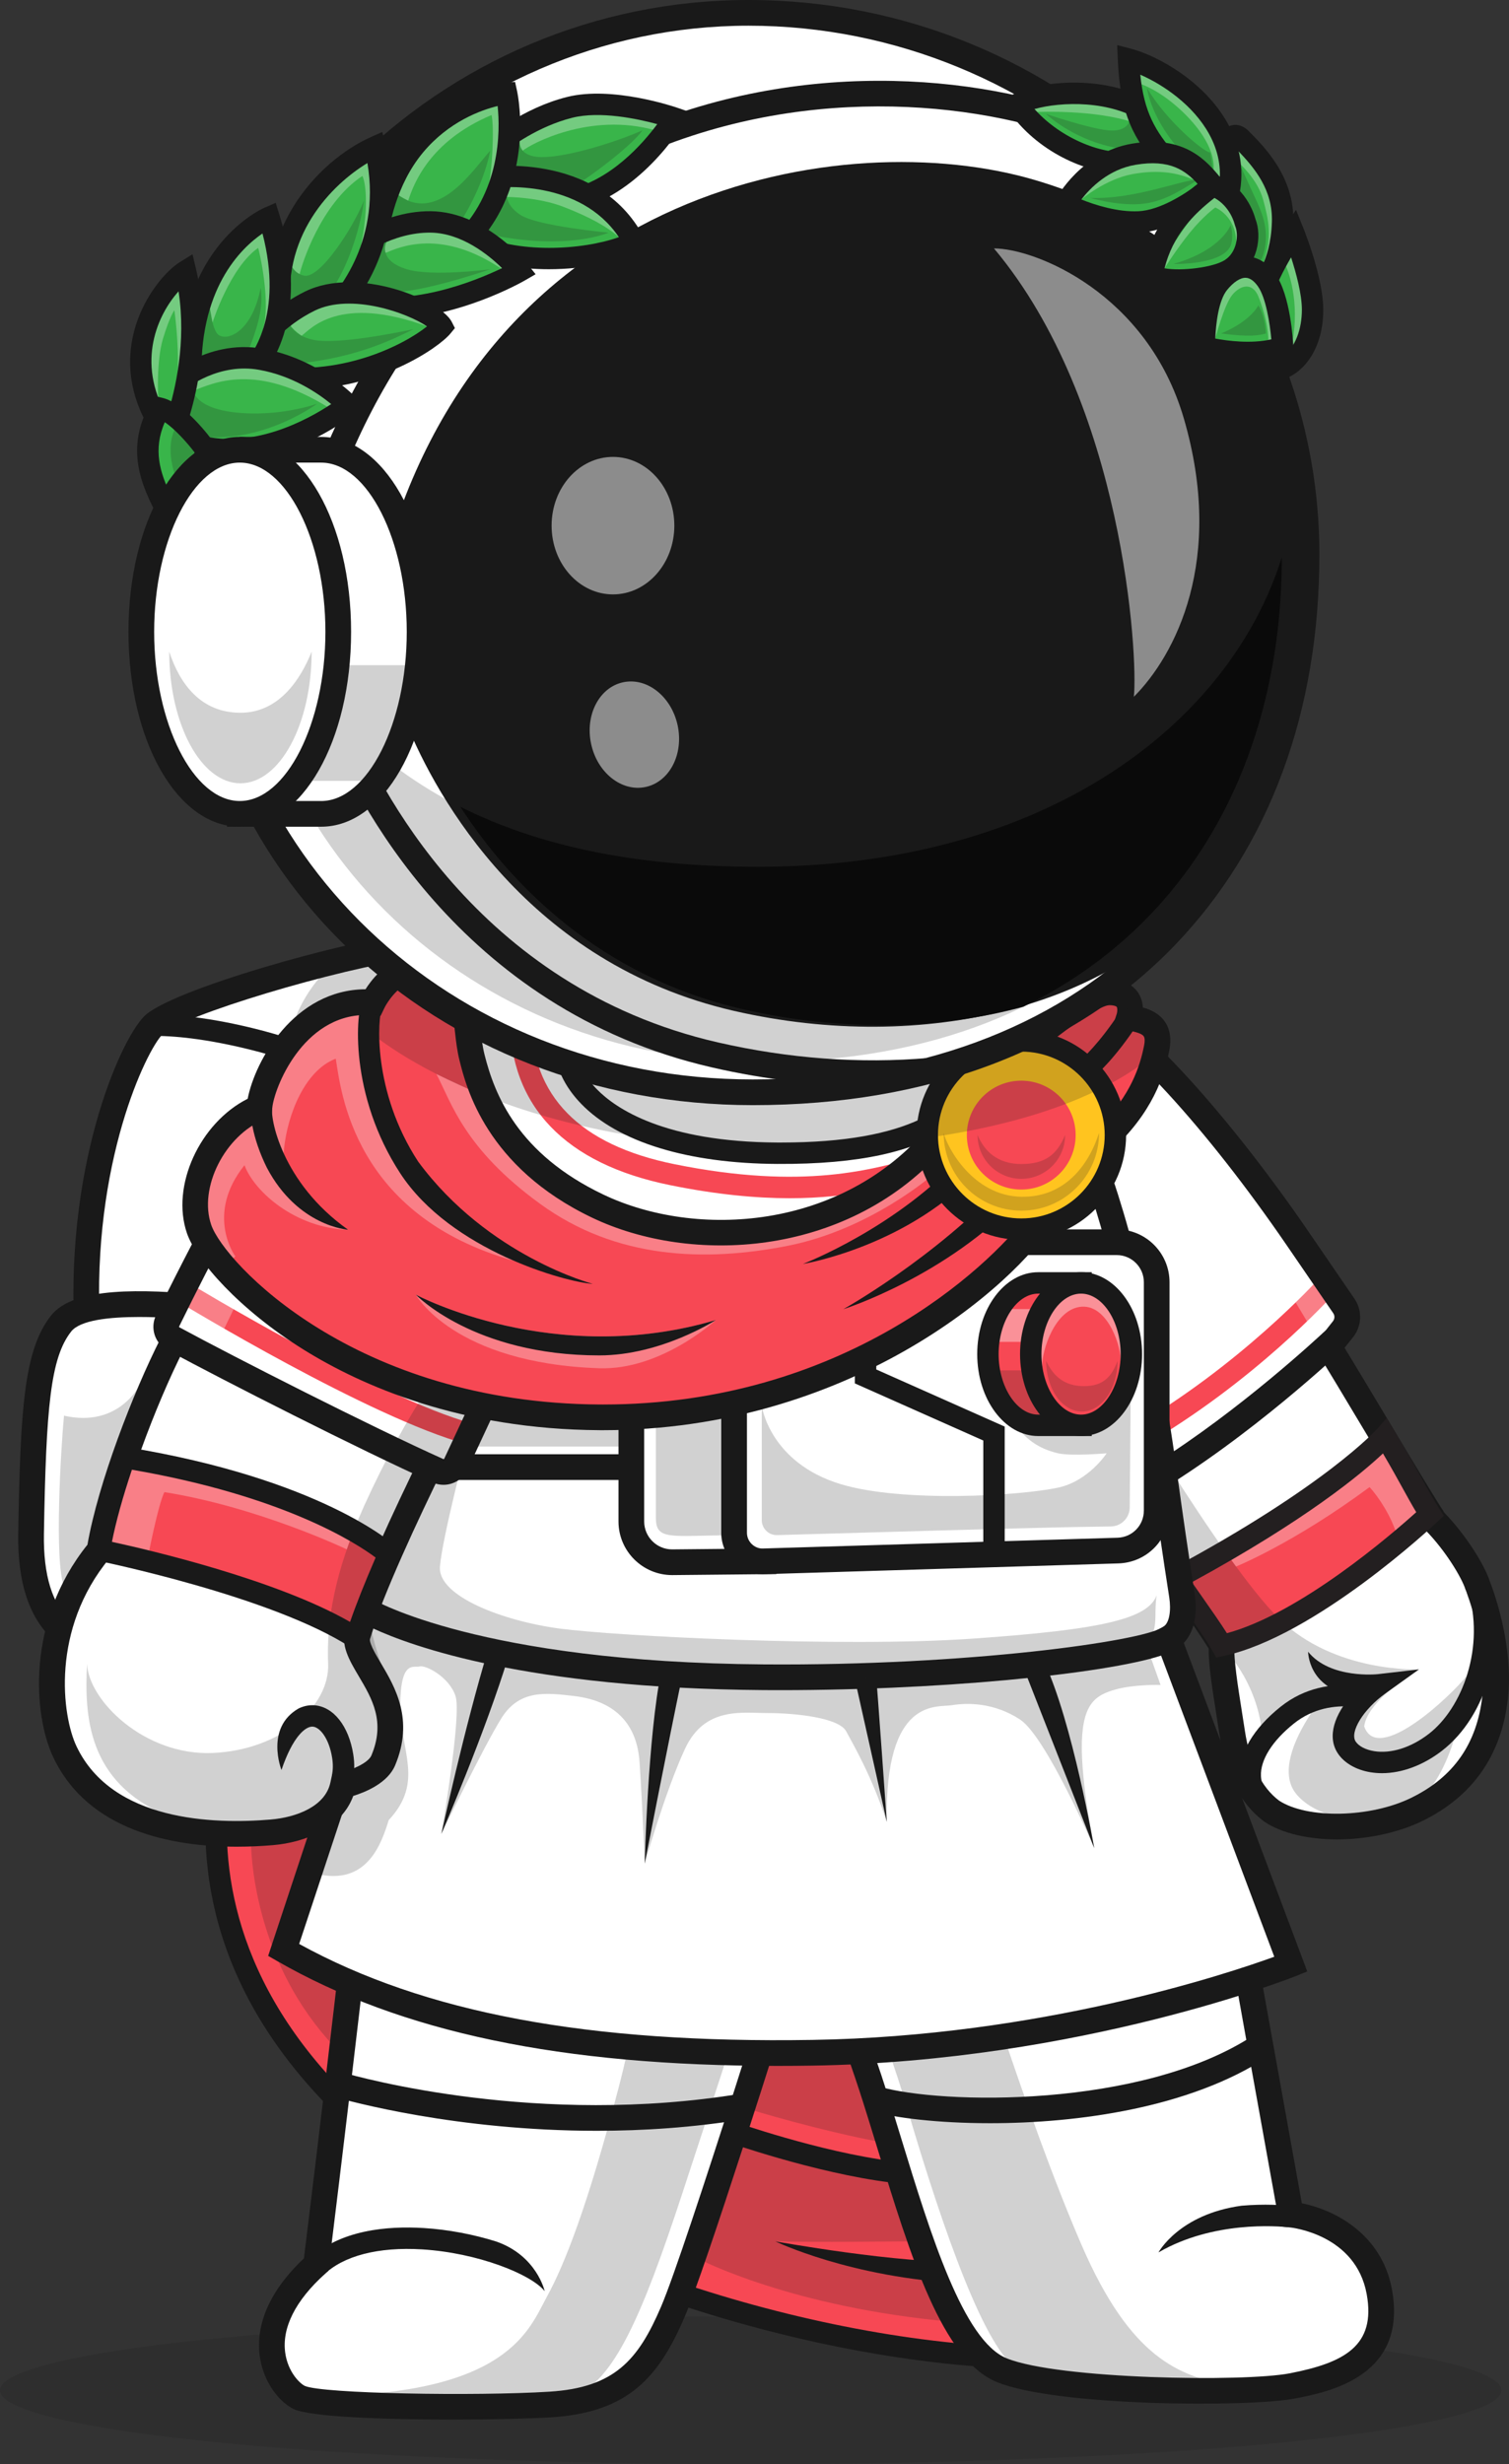 <?xml version="1.0" encoding="UTF-8"?>
<svg id="Layer_1" data-name="Layer 1" xmlns="http://www.w3.org/2000/svg" viewBox="0 0 1818.6 2968.19">
  <rect x="0" y="0" width="1818.6" height="2968.19" fill="#333333" stroke="none"/>
  <defs>
    <style>
      .cls-1 {
        fill: #fff;
      }

      .cls-2 {
        fill: #0a0a0a;
      }

      .cls-3 {
        opacity: .4;
      }

      .cls-3, .cls-4, .cls-5, .cls-6 {
        fill: none;
      }

      .cls-7 {
        fill: #39b54a;
      }

      .cls-8 {
        fill: #f74854;
      }

      .cls-4 {
        opacity: .5;
      }

      .cls-5 {
        opacity: .2;
      }

      .cls-6 {
        opacity: .3;
      }

      .cls-9 {
        fill: #191919;
      }

      .cls-10 {
        fill: #231f20;
      }

      .cls-11 {
        fill: #ffc41f;
      }
    </style>
  </defs>
  <g class="cls-5">
    <ellipse class="cls-9" cx="904.73" cy="2879.21" rx="904.73" ry="88.98"/>
  </g>
  <g id="Body">
    <g>
      <g>
        <path class="cls-1" d="m184.93,1234.87c-27.52,27.52-92.87,178.87-79.11,378.37h196.85l277.84-433.41-79.11-41.28c-85.99,10.32-288.94,68.79-316.46,96.31Z"/>
        <g class="cls-5">
          <path class="cls-9" d="m407.65,1156.91s-36.7,23.22-55.62,79.85c32.68-15.61,97.31-29.41,97.31-29.41l29.41-36.66-39.86-27.79-31.23,14.01Z"/>
        </g>
        <path class="cls-9" d="m499.54,1123.19c-84.44,10.13-294.02,69.2-325.56,100.74-30.43,30.43-97.71,185.99-83.61,390.38l.99,14.42h219.75l291.54-454.78-98.37-51.32-4.76.57Zm-205.34,474.57H120.4c-10.02-196.91,56.16-332.63,75.48-351.95,22.39-22.39,211.44-79.18,302.65-91.29l59.81,31.21-264.14,412.03Z"/>
      </g>
      <path class="cls-9" d="m184.88,1221.97l.1,25.8c69.94-.25,152.38,26.6,153.2,26.87l8.08-24.5c-3.5-1.16-86.22-28.17-160.28-28.17-.36,0-.73,0-1.1,0Z"/>
      <g>
        <path class="cls-1" d="m73.57,1594.32c-28.38,36.12-33.54,100.61-36.12,252.82s101.9,138.02,101.9,138.02l123.83-408.9c-38.7-2.58-161.24-18.06-189.62,18.06Z"/>
        <g class="cls-5">
          <path class="cls-9" d="m77.13,1705.23c-3.87,40.52-11.84,175.57,0,205.63,1.92-6.91,31.4-13,42.85-43.64,27.03-72.33,48.05-198.5,48.05-198.5,0,0-25.12,51.45-90.9,36.5Z"/>
        </g>
        <path class="cls-9" d="m247.62,1559.5c-75.48-6.38-158.36-10.2-186.23,25.26-32.37,41.2-36.87,111.51-39.42,262.12-1.01,59.36,13.4,102.7,42.82,128.84,24.91,22.13,53.58,25.25,67.78,25.25,5.16,0,8.41-.41,8.87-.47l9.85-1.34,132.35-437.05-19.43-1.29c-4.48-.3-10.11-.78-16.59-1.32Zm-119.81,410.37c-10.38-.71-27.56-4.06-42.46-17.29-22.36-19.86-33.27-55.25-32.42-105.17,2.58-152.18,7.92-211.85,32.81-243.52,10.87-13.84,46.07-17.55,81.99-17.55,28.53,0,57.51,2.34,75.08,3.82l-114.99,379.71Z"/>
      </g>
    </g>
    <g>
      <path class="cls-1" d="m1728.92,1832.22c-20.66-30.29-119.88-200.24-140.05-229.77,0,0-117.77,94-241.16,153.72l14.47,64.71s99.06,140.73,110.22,161.13c-1.76,20.08,6.74,66.32,12.48,104.37,5.74,38.05,19.41,74.21,47.79,95.24,39.17,25.87,120.45,24.34,174.55-2.01,54.1-26.35,87.27-70.06,94.67-135.02,7.4-64.96-21.02-134.77-21.02-134.77-5.57-17.65-26.97-52.12-51.94-77.61Z"/>
      <path class="cls-9" d="m1740.97,1822.41c-10.78-16.08-40.49-65.72-69.25-113.76-30.73-51.33-59.75-99.83-70.07-114.93l-9.41-13.77-13.03,10.4c-1.16.93-117.92,93.65-238.25,151.89l-11.04,5.34,17.83,79.69,1.77,2.52c25.85,36.73,92.32,131.86,107.19,156.07-.39,18.77,4.35,48.71,9.34,80.24,1.21,7.67,2.42,15.28,3.52,22.59,7.37,48.88,25.5,84.33,53.87,105.37l.69.48c21.33,14.08,53.31,21.1,87.41,21.1s72.21-7.39,102.44-22.11c60.77-29.6,95.51-79.12,103.27-147.18,7.48-65.68-18.85-134.29-21.84-141.79-6.36-19.46-28.21-55.04-54.45-82.16Zm45.53,220.44c-6.57,57.66-34.73,97.85-86.07,122.85-49.17,23.94-124.71,25.46-158.89,3.24-21.37-16.04-35.29-44.59-41.36-84.87-1.11-7.38-2.33-15.07-3.56-22.81-4.72-29.81-10.06-63.59-8.81-77.91l.41-4.67-2.25-4.11c-10.77-19.67-93.28-137.2-109.37-160.08l-11.14-49.82c96.48-48.32,186.22-114.2,219.54-139.64,13.78,22.04,37.27,61.28,60.15,99.5,31.04,51.85,60.35,100.83,70.97,116.4l1.73,2.11c24.72,25.23,43.9,57.7,48.24,71.43l.42,1.18c.27.66,26.86,66.85,19.98,127.18Z"/>
    </g>
    <path class="cls-9" d="m1543.37,2055.8c-33.17,26.48-50.74,56.56-49.47,84.69.93,20.61,12.18,39.04,31.66,51.91l14.22-21.53c-12.78-8.44-19.55-19.06-20.11-31.55-.88-19.38,13.63-42.47,39.79-63.36,46.63-37.23,104.87-12.94,107.29-11.9l10.29-23.66c-3.03-1.32-74.74-31.66-133.67,15.4Z"/>
    <g>
      <path class="cls-1" d="m1566.44,1997.7c31.55,39.01,95.64,31.66,95.64,31.66-29.01,20.77-52.71,54.96-38.97,75.58,13.74,20.62,60.44,29.45,106.72-6.21,46.28-35.66,59.69-110.27,36.7-183.06l-200.08,82.03Z"/>
      <path class="cls-9" d="m1768.56,1913.71c22.08,69.92-6.36,143.78-46.61,174.8-21.51,16.58-45.6,24.15-66.15,20.77-10.06-1.66-18.26-5.96-21.95-11.49-7.63-11.46,9.41-39.07,35.75-57.94l40.45-28.97-49.43,5.67c-.57.06-57.36,6.16-84.14-26.96,0,0,.08,43.78,52.71,52.03-20.28,22.88-30.5,49.93-16.82,70.48,7.69,11.55,21.99,19.8,39.23,22.64,4.55.75,9.21,1.12,13.94,1.12,23.87,0,49.49-9.44,72.16-26.91,54.82-42.25,78.66-129.52,55.46-203l-24.6,7.77Z"/>
    </g>
    <g>
      <path class="cls-8" d="m1417.56,1901.31c30.16,43.21,47.67,67.59,54.85,80.71,108.68-23.74,250.98-158.26,250.98-158.26h0c-15.98-25.08-23.88-43.55-54.11-93.99,0,0-59.87,68.72-251.73,171.55Z"/>
      <g class="cls-6">
        <path class="cls-1" d="m1484.98,1858.95l-1.06,20.13,5.73,7.87s69.3-27.94,160.88-95.66c10.96,11.61,26.89,36.38,32.89,57.79,15.48-12.64,32.89-32.63,32.89-32.63l-47.08-83.2-184.26,125.7Z"/>
      </g>
      <g class="cls-5">
        <path class="cls-9" d="m1644.06,2079.46c4.47-33,66.24-68.66,66.24-68.66,0,0-101.33,4.71-168.4-60.65-35.05-34.16-88.42-112.93-131.39-180.37,1.25,47.04-3.82,98,.88,144.82,29.05,29,69.7,72.29,87.52,103.97,29.24,51.97,22,95.84,22,95.84,0,0,19.44-43.98,59.34-50.95-23.74,36.03-34.9,70.72-21.14,93.08,13.76,22.36,60.11,45.8,121.21,28.92,61.1-16.88,81.48-111,87.02-166.44-19.04,24.01-107.09,107.2-123.26,60.44Z"/>
      </g>
      <path class="cls-10" d="m1465.73,1996.68l-4.64-8.47c-5.54-10.11-18.82-29.09-38.94-57.82l-23.48-33.6,12.79-6.85c186.68-100.05,247.52-168,248.11-168.68l11.67-13.28,9.1,15.14c15.68,26.16,25.45,43.89,33.31,58.14,7.31,13.26,13.08,23.73,20.62,35.55l5.74,9.01-7.79,7.32c-5.96,5.61-147,137.43-257.06,161.46l-9.43,2.06Zm-29.3-90.9l6.87,9.82c16.63,23.75,28.12,40.16,35.32,51.63,88.45-23.96,198.4-118.94,228.19-145.76-5.36-8.91-10.1-17.51-15.72-27.7-6.23-11.3-13.69-24.83-24.39-43.07-25.19,23.78-92.08,79.85-230.27,155.1Z"/>
    </g>
    <g>
      <path class="cls-1" d="m1563.41,1491.13c-95.45-139.31-206.38-263.14-265.72-283.78l-90.26,27.52,175.1,551.95c117.72-70.23,226.87-174.13,226.87-174.13l9.22-11.71c6.38-8.1,6.75-19.41.93-27.92-19.56-28.6-38.59-56.31-56.14-81.92Z"/>
      <path class="cls-8" d="m1362.2,1721.16l12.86,22.36c136.12-78.26,228.82-180.82,232.7-185.15l-19.21-17.22c-.92,1.03-93.97,103.9-226.35,180.01Z"/>
      <g class="cls-6">
        <polygon class="cls-1" points="1544.79 1541.15 1590.07 1616.33 1623.45 1586.2 1576.56 1522.48 1544.79 1541.15"/>
      </g>
      <path class="cls-9" d="m1595.58,1510.67l-19.4-28.29c-87.11-127.14-205.44-266.01-273.4-289.65l-4.77-1.66-110.07,33.55,185.74,585.5,16.78-10.01c117.85-70.31,225.1-171.92,229.61-176.21l10.71-13.35c10.62-13.48,11.24-32.06,1.55-46.23-12.55-18.36-24.89-36.34-36.75-53.64Zm10.88,80.72l-8.52,10.82c-9.52,8.95-103.37,96.28-206.63,161.08l-164.39-518.19,70.18-21.39c53.68,22.84,156.66,134.77,253.54,276.16l19.41,28.31c11.86,17.29,24.18,35.26,36.72,53.6,2.02,2.95,1.89,6.81-.31,9.6Z"/>
    </g>
    <g>
      <g>
        <g>
          <path class="cls-8" d="m263.57,2150.62c-12.88,105.3,6.14,262.4,180.7,414.88,174.56,152.47,529.24,271.74,802.46,275.18l-122.58-426.53-860.58-263.53Z"/>
          <g class="cls-5">
            <path class="cls-9" d="m302.58,2209.55c-1.29,37.08,9.71,159.51,100.31,255.66,4.17-13.49,15.78-74.11,15.78-74.11l-76.83-42.31,51.03-160.21-90.29,20.97Z"/>
          </g>
          <g class="cls-5">
            <path class="cls-9" d="m923.03,2472.96l-20.1,62.46-59.87,186.01s110.93,57.94,303.56,75.14c-3.44-21.5-28.38-66.22-28.38-66.22,0,0-144.42-10.47-184-30.6,59.31,1.36,126.33.14,168.52,0-5.16-15.83-25.8-82.91-25.8-82.91l-179.44-44.72,7.22-30.96s81.07,24.94,159.32,39.56c2.58-11.18-27.37-107.76-27.37-107.76h-113.66Z"/>
          </g>
          <path class="cls-9" d="m252.64,2133.78l-1.87,15.27c-13.34,109.04,7.94,271.49,185.02,426.16,174.67,152.57,530.81,274.84,810.78,278.37l17.35.22-129.3-449.93-881.99-270.08Zm200.12,422c-160.37-140.08-186.63-285.83-177.97-388.24l838.9,256.89,115.81,402.98c-271.83-8.12-609.67-125.7-776.74-271.63Z"/>
        </g>
        <path class="cls-9" d="m880.54,2581.52c22.83,7.77,140.99,46.7,226.13,50.19l1.06-25.78c-81.6-3.34-196.64-41.26-218.87-48.82l-8.31,24.42Z"/>
        <path class="cls-9" d="m934.24,2699.74s91.34,44.15,226.6,50.76c2.93,0,5.82-.04,8.65-.12l-.76-25.79c-84.65,2.51-234.5-24.85-234.5-24.85Z"/>
      </g>
      <g>
        <path class="cls-1" d="m1555.67,2667.52s-72.23-399.87-82.55-460.42c-6.77-39.73-46.96-122.34-64.95-233.31,17.63-8.97,19.06-34.06,16.27-52-6.92-44.49-14.03-92.63-20.98-143.66-28.38-208.31-72.23-354.08-100.61-413.42l-40.12-146.71-658.14-31.3-223.58,694.83s44.72,133.29,70.51,210.68c0,64.5-70.51,635.49-70.51,635.49-89.43,80.83-44.72,147.91-20.64,159.95,24.08,12.04,220.14,13.76,302.7,8.6,82.55-5.16,116.95-39.56,147.91-111.79,30.96-72.23,156.51-476.41,156.51-476.41,0,0,44.72,84.27,87.71,220.14,43,135.87,84.27,299.26,152.24,326.78,67.97,27.52,296.65,29.24,349.96,18.92,53.32-10.32,120.39-29.24,104.91-113.51-15.48-84.27-106.63-92.87-106.63-92.87Z"/>
        <g class="cls-5">
          <path class="cls-9" d="m745.87,2513.4c-37.62,144.01-65.61,214.62-86.87,253.27-21.26,38.65-45.77,117.68-274.3,119.44,99.97,17.24,247.98,17.16,307.27,0,47.97-18.69,81.64-96.27,129.8-242.46,15.96-48.45,35.76-108.99,55.1-168.29-39.79-3.01-80-5.52-119.6-10.15-3.46,16.23-7.26,32.35-11.4,48.19Z"/>
        </g>
        <g class="cls-5">
          <path class="cls-9" d="m1303.33,2703.84c-33.44-77.31-68-174.69-94.17-252.81-46.26,7.72-93.23,12.3-138.88,17.75,7.88,22.11,15.74,45.92,23.23,71.33,44.72,151.69,94.76,291.72,133.37,313.72,38.62,22,208.99,20.68,250.24,19.14-55.11-12.62-113.7-30.21-173.78-169.13Z"/>
        </g>
        <path class="cls-9" d="m1568.93,2653.87c-11.65-64.57-71.32-395.19-80.56-449.36-2.71-15.9-9.88-36.76-18.96-63.17-14.03-40.8-33-95.98-44.39-160.69,13.39-12.74,18.84-34.68,14.71-61.22-7.48-48.11-14.53-96.35-20.94-143.37-28.79-211.34-72.93-357.26-101.99-418.01l-27.92,13.36c30.31,63.37,72.74,214.36,99.24,408.83,6.43,47.21,13.51,95.64,21.03,143.95,2.28,14.65.69,31.41-8,35.82l-10.07,5.12,1.81,11.16c11.56,71.34,32.19,131.32,47.24,175.12,8.62,25.08,15.43,44.89,17.72,58.3,10.21,59.93,81.86,456.57,82.58,460.57l2.12,11.49,11.61,1.17c3.25.32,79.79,8.81,92.91,80.26,11.46,62.39-26.95,82.81-92.63,95.52-55.17,10.68-278.76,7.22-341.22-18.06-52.34-21.2-91.78-149.76-126.58-263.19-5.58-18.19-11.13-36.28-16.71-53.91-42.92-135.65-86.95-219.23-88.8-222.72l-17.43-32.84-11.03,35.51c-1.25,4.03-125.66,404.22-155.95,474.9-27.46,64.08-55.83,97.51-134.65,102.44-88.98,5.56-274.15,2.42-294.81-7-6.33-3.16-20.41-17.11-23.54-40.01-4.1-30.02,12.37-62.74,47.64-94.61l4.28-3.86.71-5.72c2.88-23.35,70.63-572.69,70.63-637.39v-2.51l-.79-2.38c-22.89-68.67-60.67-181.34-68.91-205.89l218.4-678.7,646.3,30.73,1.47-30.92-669.99-31.86-228.77,710.95,1.62,4.82s43.77,130.47,69.69,208.18c-1.52,69.61-62.45,566.77-69.68,625.55-50.64,47.72-57.02,90.24-53.26,117.8,4.36,31.95,23.98,55.32,40.37,63.51,19.52,9.75,109.97,12.88,191.06,12.88,49.33,0,95.2-1.15,119.52-2.68,93.89-5.87,130.19-48.87,161.17-121.14,25.66-59.86,113.35-338.09,145.39-440.49,16.76,36.57,43.73,100.25,69.85,182.8,5.55,17.54,11.08,35.54,16.63,53.65,40.4,131.69,78.56,256.08,144.56,282.8,73.26,29.66,304.74,30.21,358.72,19.77,40.84-7.91,136.49-26.42,117.19-131.5-12.51-68.09-71.05-96.28-108.59-103.73Z"/>
      </g>
      <g>
        <g>
          <path class="cls-1" d="m920.25,2020.29c-352.24-2.58-479.52-80.79-479.52-80.79l-14.61,46.01v108.73l-84.27,254.54c128.99,73.95,313.02,128.99,637.23,123.83,324.22-5.16,576.59-106.63,576.59-106.63l-147.5-392.19c-32.68,20.58-250.95,48.23-487.92,46.5Z"/>
          <g class="cls-5">
            <path class="cls-9" d="m562.64,1739.63s-29.25,111-32.43,147.12c-3.19,36.12,76.79,65.9,143.86,74.87,67.08,8.97,339.25,23.13,497.9,12.18,158.66-10.95,211.56-24.34,222.02-52.22-4.03,24.51,4.03,46.62-15.48,56.2,14.03,5.71,8.82,19.95,8.82,19.95l11.33,31.83s-31.77-.93-54.42,5.52c-22.65,6.45-38.97,15.55-40.42,63.02s14.9,128.06,14.9,128.06c0,0-57.87-134.33-89.41-154.97-31.54-20.64-63.79-20.28-81.85-17.24-18.06,3.05-81.38-10.8-78.74,140.59-18-54.99-39.93-92.4-48.96-109.17-9.03-16.77-63.21-21.93-94.16-21.93s-76.23-8.17-100.03,43c-23.8,51.17-48.61,138.28-48.61,138.28,0,0-2.29-62.29-6.15-121.79-3.87-59.49-45.16-76.19-79.33-80.09-34.18-3.91-65.72-7.78-87.36,27.05-21.63,34.83-72.2,139.07-72.2,139.07,0,0,24.77-142.87,17.03-166.12-7.74-23.25-36.23-37.57-43.27-35.57-7.04,2-22.96-8.62-23.29,46.68-.34,55.3,29.45,91.94-13.91,138.43-8.53,27.14-25.38,80.03-87.9,64.55,7.14-23.22,28.36-93.75,28.36-93.75,0,0,44.44-24.15,52.88-42.6,8.44-18.44,2.65-78.79-18.65-122.87-21.3-44.08,25.3-116.24,25.3-116.24l52.68-103.4,41.48-38.47Z"/>
          </g>
          <path class="cls-9" d="m1399.92,1960.7c-25.67,16.16-232.48,45.95-479.55,44.11-341.69-2.5-469.97-77.57-471.57-78.52l-16.83-10.34-21.33,67.16v108.64l-87.46,264.17,10.97,6.29c149.69,85.82,342.11,126.22,603.08,126.22,13.84,0,27.87-.11,42.1-.34,323.35-5.15,579.57-106.72,582.12-107.75l14.04-5.64-159.5-424.12-16.06,10.11Zm-421.09,496.44c-270.09,4.37-467.11-32.47-618.28-115.6l81.05-244.8v-108.83l8.35-26.3c45.62,21.11,184.94,72.07,470.19,74.16,209.38,1.43,412.57-19.79,479.17-41.55l136.42,362.73c-57.38,20.82-282.39,95.83-556.9,100.19Z"/>
        </g>
        <g>
          <path class="cls-1" d="m600.55,1990.99l-68.65,217.98s40.27-124.85,68.65-217.98Z"/>
          <path class="cls-9" d="m531.93,2208.98s52.87-122.07,80.96-214.23l-24.68-7.52c-28.02,91.96-56.28,221.75-56.28,221.75Z"/>
        </g>
        <g>
          <path class="cls-1" d="m809.44,2016.75c-15.89,75.76-32.46,227.99-32.46,227.99l32.46-227.99Z"/>
          <path class="cls-9" d="m776.97,2244.74s29.51-151.08,45.08-225.35l-25.25-5.29c-15.83,75.51-19.83,230.64-19.83,230.64Z"/>
        </g>
        <g>
          <path class="cls-1" d="m1068.73,2194.56c-4.92-78.56-25.58-173.45-25.58-173.45l25.58,173.45Z"/>
          <path class="cls-9" d="m1030.54,2023.85c.2.94,38.19,170.71,38.19,170.71,0,0-12.13-172.28-12.98-176.2l-25.2,5.49Z"/>
        </g>
        <g>
          <path class="cls-1" d="m1318.74,2226.17c-15.48-93.38-72-218.88-72-218.88l72,218.88Z"/>
          <path class="cls-9" d="m1234.97,2012.58c.56,1.24,83.76,213.59,83.76,213.59,0,0-26.15-151.74-60.24-224.18l-23.52,10.59Z"/>
        </g>
      </g>
      <path class="cls-9" d="m510.41,2683.72c-42.62-2.63-101.27,1.85-138.42,38.1l18.01,18.46c23.71-23.13,65.91-34.08,118.82-30.82,66.55,4.1,131.2,29.79,147.6,50.28,0,0-9.43-42.73-58.37-59.76-27.01-8.49-57.63-14.42-87.64-16.27Z"/>
      <path class="cls-9" d="m1396.18,2713.08c65.67-38.11,143.18-31.79,158.07-30.16l2.84-25.64c-10.44-1.17-32.82-2.86-60.81-.44-75.35,10.3-100.1,56.23-100.1,56.23Z"/>
      <path class="cls-9" d="m411.53,2495.99l-8.63,29.73c18.26,5.3,147.24,40.89,316.34,40.89,55.89,0,116.17-3.89,178.28-14.04l-5-30.55c-243.28,39.79-457.38-19.17-480.99-26.02Z"/>
      <path class="cls-9" d="m1059.53,2513.36l-8.7,29.71c26.84,7.86,79.31,14.41,142.34,14.41,105.57,0,240.74-18.4,334.41-79.88l-16.98-25.88c-134.65,88.36-377.21,83.24-451.07,61.64Z"/>
    </g>
    <g>
      <g>
        <rect class="cls-1" x="505.69" y="1613.24" width="304.42" height="153.93"/>
        <g class="cls-5">
          <path class="cls-9" d="m566.28,1687.36s169.55,13.25,180.09-24.16c9.25,19.35,0,79.19,0,79.19h-203.79l23.7-55.03Z"/>
        </g>
        <path class="cls-9" d="m490.21,1782.65h335.37v-184.88h-335.37v184.88Zm30.96-153.93h273.46v122.97h-273.46v-122.97Z"/>
      </g>
      <g>
        <path class="cls-1" d="m809.99,1496.29c-27.13,0-49.13,21.99-49.13,49.13v287.22c0,27.13,21.99,49.13,49.13,49.13l110.26-1.08-1.05-384.39h-109.21Z"/>
        <g class="cls-5">
          <path class="cls-9" d="m790.45,1663.2v165.11c0,27.58,17.62,21.31,90.07,20.97v-163s-78.46,64.63-90.07-23.09Z"/>
        </g>
        <path class="cls-9" d="m809.99,1480.81c-35.62,0-64.61,28.98-64.61,64.61v287.22c0,35.62,28.98,64.61,64.76,64.61l125.63-1.23-1.13-415.2h-124.65Zm0,385.48c-18.55,0-33.65-15.1-33.65-33.65v-287.22c0-18.55,15.09-33.65,33.65-33.65h93.77l.97,353.59-94.74.93Z"/>
      </g>
      <g>
        <path class="cls-1" d="m1345.84,1496.29h-426.64c-19.06,0-34.51,15.45-34.51,34.51v315.39c0,19.47,16.1,35.08,35.56,34.49l427.05-12.98c26.01-.79,46.69-22.11,46.69-48.13v-275.12c0-26.6-21.56-48.16-48.16-48.16Z"/>
        <g class="cls-5">
          <path class="cls-9" d="m918.07,1693.64s9.56,68.36,95.45,94.16c73.93,22.2,214.33,14.19,261.63,4.1,36.83-7.85,58.55-41.39,58.55-41.39,0,0-42.21,3.75-58.55,0-10.86-2.49-28.18-8.15-42.95-24.01l94.04-4.49,36.36-35.72-1.1,129.49c-.11,12.55-10.19,22.72-22.75,22.87-9.65.12-23.34.33-42.74.69-61.49,1.14-292.18,7.78-359.43,9.73-10.16.29-18.51-7.86-18.51-18.02v-137.41Z"/>
        </g>
        <path class="cls-9" d="m1345.85,1480.81h-426.64c-27.56,0-49.99,22.43-49.99,49.99v315.39c0,13.64,5.39,26.38,15.18,35.88,9.42,9.14,21.71,14.11,34.76,14.11.52,0,1.04,0,1.56-.02l427.05-12.98c34.6-1.05,61.7-28.99,61.7-63.61v-275.12c0-35.09-28.54-63.64-63.63-63.64Zm32.68,338.76c0,17.78-13.92,32.12-31.68,32.66l-427.05,12.98c-5.17.3-10.1-1.75-13.83-5.36-3.73-3.62-5.78-8.47-5.78-13.66v-315.39c0-10.5,8.54-19.03,19.03-19.03h426.64c18.02,0,32.68,14.66,32.68,32.68v275.12Z"/>
      </g>
      <polygon class="cls-9" points="1056.05 1496.29 1030.25 1496.29 1030.25 1666.34 1185.04 1735.14 1185.04 1872.24 1210.83 1872.24 1210.83 1718.37 1056.05 1649.57 1056.05 1496.29"/>
      <g>
        <path class="cls-8" d="m1190.63,1631.08c0,47.37,27.14,85.78,60.63,85.78h51.6v-171.56h-51.6c-33.48,0-60.63,38.4-60.63,85.78Z"/>
        <g class="cls-3">
          <polygon class="cls-1" points="1216.12 1576.78 1256.11 1576.78 1240.2 1616.33 1189.44 1616.33 1216.12 1576.78"/>
        </g>
        <g class="cls-5">
          <path class="cls-9" d="m1243.21,1650.73h-46.87s1.22,54.99,66.85,65.62c-10.09-19.19-19.98-65.62-19.98-65.62Z"/>
        </g>
        <path class="cls-9" d="m1177.72,1631.08c0,54.41,32.98,98.68,73.52,98.68h64.5v-197.36h-64.5c-40.54,0-73.52,44.26-73.52,98.68Zm112.22,72.88h-38.7c-25.87,0-47.73-33.38-47.73-72.88s21.86-72.88,47.73-72.88h38.7v145.76Z"/>
      </g>
      <g>
        <ellipse class="cls-8" cx="1302.85" cy="1631.08" rx="60.63" ry="85.78"/>
        <g class="cls-3">
          <path class="cls-1" d="m1242.22,1631.08l13.89,14.46c-.92-17.45,15.12-69.67,47.73-71.6,32.61-1.93,48.35,51.84,46.4,65.39,8.78-20.89-3.12-86.19-53.93-93.53-30.81,4.27-58.66,49.54-54.09,85.28Z"/>
        </g>
        <g class="cls-5">
          <path class="cls-9" d="m1306.41,1669.65c-23.75,0-36.98-12.04-45.58-30.31,0,33.6,19.25,60.84,43,60.84s43-27.24,43-60.84c-6.88,18.27-16.67,30.31-40.42,30.31Z"/>
        </g>
        <path class="cls-9" d="m1302.85,1532.4c-40.54,0-73.52,44.26-73.52,98.68s32.98,98.68,73.52,98.68,73.52-44.26,73.52-98.68-32.98-98.68-73.52-98.68Zm0,171.56c-25.87,0-47.73-33.38-47.73-72.88s21.86-72.88,47.73-72.88,47.73,33.38,47.73,72.88-21.86,72.88-47.73,72.88Z"/>
      </g>
    </g>
    <g>
      <g>
        <path class="cls-1" d="m342.22,1384.5c-53.71,81.69-99.05,164.14-134.62,234.15-35.57,70.01-76.44,179.78-87.62,248.58-74.38,89.86-62.27,199.83-41.69,243.06,51.6,108.35,202.89,100.77,249.35,96.82,38.3-3.26,77.75-20.3,85.62-56.49,0,0,39.73-9.08,48.56-30.01,33.09-78.38-41.91-120.06-30.55-154.49,43.86-132.86,192.22-404.47,211.14-442.31l46.44-303.56-144.47-24.94c-37.84,10.32-94.75,25.8-202.17,189.19Z"/>
        <path class="cls-9" d="m543.59,1179.48l-3.32.9c-39.98,10.9-100.4,27.38-210.99,195.61-46.03,70.02-91.61,149.3-135.48,235.64-33.56,66.05-75.46,174.78-88.4,248.99-74.51,92.9-64.96,206.17-41.08,256.32,42.34,88.92,143.72,107.48,220.96,107.48,15.8,0,30.61-.78,43.68-1.89,38.64-3.29,82.75-20.65,96.74-59.27,14.87-4.61,41.49-15.55,50.39-36.64,23.31-55.22-.07-94.65-17.14-123.44-7.8-13.15-15.17-25.57-12.97-32.21,36.21-109.69,144.83-315.75,191.22-403.75,9.21-17.47,15.86-30.09,19.06-36.49l-27.69-13.85c-3.05,6.1-9.64,18.6-18.76,35.9-46.74,88.68-156.21,296.34-193.23,408.48-6.61,20.02,4.25,38.32,15.74,57.71,15.97,26.93,32.48,54.78,15.24,95.6-3.89,9.21-24.84,17.95-37.76,20.95l-9.59,2.19-2.09,9.61c-6.24,28.73-41.18,41.75-71.8,44.35-68.97,5.86-191.08,2.22-234.07-88.06-17.62-37-31.12-141.05,39.63-226.53l2.68-3.24.67-4.15c11.15-68.58,52.55-177.95,86.14-244.05,43.35-85.33,88.35-163.6,133.75-232.66,100.98-153.6,154.46-172.04,190-181.85l141.07,24.35,5.27-30.5-144.47-24.94-3.42-.58Z"/>
      </g>
      <g>
        <path class="cls-8" d="m119.98,1867.23s212.71,42.88,310.16,106.57c-.02-2.6.31-5.16,1.14-7.68,8.81-26.7,21.85-59,37.2-93.88-.18-.16-85.18-78.33-318.17-116.46-14.03,40.56-25.25,80.23-30.33,111.45Z"/>
        <g class="cls-6">
          <path class="cls-1" d="m426.93,1844.08l-5.32,11.97-3.64,10.23s-106.36-50.91-219.87-68.97c-7.74,15.48-19.78,78.25-19.78,78.25l-58.34-8.34,30.33-111.45s250.84,56.27,276.61,88.31Z"/>
        </g>
        <path class="cls-9" d="m152.39,1743.04l-10.72-1.76-3.55,10.27c-15.31,44.24-25.98,83.53-30.87,113.61l-1.99,12.25,12.17,2.46c2.1.42,211.37,43.1,305.65,104.72l20.09,13.14-.14-24.01c0-1.38.15-2.54.49-3.56,8.07-24.44,20.43-55.64,36.76-92.73l3.72-8.46-6.81-6.24c-3.61-3.31-91.05-81.43-324.8-119.68Zm269.49,210.61c-89.26-51.13-242.2-86.75-286.98-96.46,4.83-24.33,13.03-53.94,24.08-86.88,182.3,31.44,269.69,87.9,293.72,105.82-12.98,29.9-23.31,55.89-30.82,77.52Z"/>
      </g>
      <g>
        <path class="cls-1" d="m202.02,1590.95c-3.83,7.83-.83,17.32,6.84,21.47,65.5,35.43,229.61,119,319.01,159.19,8.18,3.68,17.76.09,21.55-8.04l54.7-117.34-340.55-175.43s-29.29,54.1-61.55,120.16Z"/>
        <path class="cls-8" d="m212.88,1566.65c9.46,5.75,233,141.17,349.76,172.98l6.78-24.89c-113.25-30.85-340.86-168.75-343.14-170.14l-13.4,22.05Z"/>
        <g class="cls-6">
          <polygon class="cls-1" points="291.99 1555.31 255.45 1631.08 198.49 1602.45 250.65 1505.41 291.99 1555.31"/>
        </g>
        <path class="cls-9" d="m249.96,1463.43c-.29.54-29.81,55.14-61.85,120.73-7.5,15.36-1.63,33.75,13.39,41.88,68.98,37.31,231.8,120.03,320.03,159.69,4.19,1.88,8.59,2.77,12.93,2.77,12.03,0,23.62-6.84,29-18.39l60.99-130.83-367.26-189.18-7.22,13.34Zm333.85,189.74l-48.42,103.85c-.21.46-.73.66-1.18.46-87.6-39.38-249.41-121.59-317.99-158.68-.36-.2-.49-.67-.3-1.07,22.37-45.8,43.49-86.17,54.11-106.2l313.77,161.63Z"/>
      </g>
      <path class="cls-9" d="m379.27,2054.08c-5.13-.42-11.86.19-19.36,3.79-40.88,23.49-20.68,74.12-20.68,74.12,13.42-39.75,28.83-52.93,37.87-52.2,8.46.72,19.46,14.11,23.19,37.55,1.2,7.58,1.11,14.65-.27,21.03l25.21,5.47c2.07-9.52,2.25-19.8.54-30.55-5.41-34.04-23.66-57.28-46.5-59.21Z"/>
    </g>
    <g>
      <g>
        <path class="cls-1" d="m936.92,1389.1c-182.89-.91-257.98-73.09-256.26-135.31l-123.62-86.2s-82.59,205.51,147.7,312.94c230.29,107.43,434.61-83.23,434.61-83.23l51.96-109.22c-32.83,59.61-93.74,101.82-254.38,101.02Z"/>
        <path class="cls-8" d="m1113.8,1391.18c-61.47,17.98-145.65,42.59-301.13,11.08-114.41-23.19-172.42-82.35-172.42-175.82h-25.8c0,105.95,66.77,175.49,193.09,201.1,56.35,11.42,103.7,15.75,144.21,15.75,75.76,0,127.55-15.15,169.28-27.35l3.12-.91-7.24-24.76-3.12.91Z"/>
        <path class="cls-1" d="m1191.31,1288.08c4.55-8.25,8.56-16.84,12.22-25.69l-12.22,25.69Z"/>
        <path class="cls-9" d="m1178.9,1284.12c-27.15,48.3-80.66,92.09-237.67,92.09-1.41,0-2.82,0-4.24,0-136-.68-195.03-40.78-218.11-64.62-17.12-17.69-25.87-37.55-25.32-57.44l.19-6.96-142.63-99.45-6.05,15.05c-.87,2.17-84.39,218.13,154.22,329.44,48.38,22.57,99.47,33.85,151.86,33.85,53.28,0,107.9-11.67,162.35-35.01,81-34.73,132.51-82.32,134.66-84.33l1.79-1.67,52.7-110.79c4.72-8.59,8.94-17.59,12.8-26.95l-23.57-10.47-12.97,27.28Zm-50.09,105.3c-20.13,17.68-210.07,176.71-418.62,79.42-182.55-85.16-159.69-232.3-146.29-280.74l103.95,72.47c1.25,24.48,12.39,48.17,32.49,68.95,44.72,46.2,128.72,71.94,236.52,72.48,100.33.54,163.68-15.18,206.25-42.64l-14.3,30.06Z"/>
      </g>
      <g>
        <g>
          <path class="cls-8" d="m1360.67,1225.71s9.66-29.84-23.01-30.4c-32.68-.56-139.72,97.32-139.72,97.32l129.4,83.27c48.16-43.55,61.1-85.44,66.67-113.51,5.57-28.07-13.76-33.23-33.33-36.67Z"/>
          <path class="cls-9" d="m1377.37,1213.54c-.37-5.95-2.02-12.64-6.36-18.72-4.76-6.66-14.36-14.66-33.1-14.98-.14,0-.28,0-.42,0-36.3,0-123.93,77.54-150,101.38l-14.83,13.56,156.27,100.56,8.79-7.95c51.64-46.7,65.52-91.98,71.47-121.98,2.76-13.88.98-25.55-5.27-34.68-6.48-9.46-16.27-14.26-26.54-17.18Zm1.45,45.84c-4.76,23.96-15.48,59.38-53.31,96.94l-102.1-65.71c46.45-40.75,99.38-79.82,113.85-79.82h.14c5.57.1,7.95,1.36,8.42,2.01,1,1.36.86,5.67.13,8.15l-5.48,16.93,17.53,3.08c5.69,1,17.52,3.08,20.38,7.26,1.34,1.95,1.49,5.91.45,11.16Z"/>
        </g>
        <g>
          <path class="cls-9" d="m1303.51,1275.77l8.34,9.84,8.34,9.84c.95-.81,23.7-20.32,51.28-62.69l-21.63-14.07c-25.18,38.7-45.94,56.74-46.34,57.09Z"/>
          <polygon class="cls-9" points="1303.49 1275.79 1311.85 1285.6 1303.51 1275.77 1303.49 1275.79"/>
        </g>
        <g>
          <g>
            <path class="cls-8" d="m720.22,1452.74c-115.23-55.04-141.03-137.59-151.35-178.87-10.32-41.28,1.72-73.95-44.72-99.75-46.44-25.8-74.81,33.23-74.81,33.23-90.79-6.24-134.15,94.24-136.73,126.71-56.76,23.22-90.29,95.45-72.64,146.47,17.65,51.01,178.42,225.03,482.83,226.7,304.42,1.67,495.32-179.68,536.6-246.75l-128.13-93.32c-110.07,131.13-295.82,140.61-411.05,85.58Z"/>
            <g class="cls-6">
              <path class="cls-1" d="m578.7,1317.68l-14.33-5.99s-35.28-16.4-38.45-18.03c18.31,34.99,33.6,89.98,125.06,156.44,91.46,66.45,198.1,70.29,298.35,50.51,100.25-19.79,174.83-85.57,174.83-85.57l-10.36-23.85s-90.76,96.86-229.1,92.89c-138.34-3.96-276.26-78.9-306-166.4Z"/>
            </g>
            <g class="cls-6">
              <path class="cls-1" d="m269.92,1526.07l13.72-12.71s-36.94-49.97,11-109.82c11.82,31.74,61.22,75.93,124.88,77.7-43.4-25.32-81.52-54.65-77.3-96.74,4.22-42.09,25.19-95.18,62.43-109.27,6.29,38.8,21.01,188.9,214.88,243.48-44.77-31.84-115.32-89.52-135.51-125.17-20.19-35.66-53.03-141.95-34.67-186.19-38.4,4.77-148.61,31.05-137.17,133.12-41.84,19.99-119.23,68.64-42.25,185.6Z"/>
            </g>
            <g class="cls-5">
              <path class="cls-9" d="m438.74,1814.06c-36.12,80.89-45.3,139.18-43.29,190.01,2.01,50.83-56.46,103.84-139.02,107.44-82.55,3.59-149.95-63.68-151.51-107.44-3.28,62.49.31,142.58,96.5,182.94,96.2,40.37,166.36,8.28,183.78,0,17.42-8.28,29.05-33.3,29.05-33.3,0,0,73.24-22.18,61.76-87.15-11.48-64.97-45.88-113.13-22.66-157.85,13.68-26.34,75.01-128.72,116.07-209.43-14.55-9.51-38.41-19.23-53.95-27.01-24.09,36.79-50.01,83.2-76.74,141.78Z"/>
            </g>
            <path class="cls-9" d="m1119.41,1357.21c-104.7,124.73-280.37,135.12-392.52,81.56-102.64-49.02-130.77-119.73-143-168.66-2.49-9.95-3.58-19.66-4.64-29.04-3.19-28.35-6.49-57.66-47.58-80.49-15.71-8.72-32.18-10.73-47.64-5.82-21.75,6.92-36.32,25.44-43.53,36.83-86.31.48-133.29,86.6-142.01,131.91-57.67,28.99-92.88,105.08-73.15,162.09,11.52,33.3,63.41,92.05,140.33,139.93,70.39,43.83,189.48,96.26,357.05,97.18,1.41.01,2.77.01,4.17.01,294,0,494.49-170.91,545.69-254.13l7.51-12.19-151.39-110.26-9.29,11.07Zm118.7,106.91c-47.35,63.08-222.81,227.64-511.06,227.64-1.38,0-2.78,0-4.17-.01-295.64-1.62-452.61-170.94-468.29-216.28-15.44-44.63,16.2-107.57,63.88-127.08l8.82-3.61.76-9.49c1.88-23.74,36.34-112.74,113.22-112.74,2.3,0,4.64.08,7.01.24l10.47.72,4.55-9.45c2.98-6.19,14.9-24.95,30.12-29.79,7.34-2.33,14.94-1.22,23.23,3.38,27.15,15.08,28.92,30.82,31.85,56.89,1.11,9.91,2.38,21.14,5.36,33.09,7.92,31.69,32.03,128.1,159.7,189.08,119.29,56.97,304.45,47.64,420.04-78.71l104.52,76.12Z"/>
          </g>
          <path class="cls-9" d="m967.67,1522.48s129.12-21.02,214.59-116.59l-19.23-17.2c-80.39,89.87-195.37,133.78-195.37,133.78Z"/>
          <path class="cls-9" d="m1016.34,1576.97s124.76-39.36,214.39-135.45l-18.87-17.59c-85.86,92.04-195.53,153.04-195.53,153.04Z"/>
          <path class="cls-9" d="m503.99,1399.24c-55.54-84.94-49-173.88-43.42-185.55l-.1.19-22.26-13.05c-10.43,17.8-17.06,118.85,44.19,212.53,60.92,93.17,200,131.21,231.9,133.09,0,0-126.01-33.09-210.31-147.21Z"/>
          <path class="cls-9" d="m328.21,1333.25l-24.71-7.4c-3.81,12.71.15,44.28,17.99,80.43,37.42,71.14,98.02,74.97,98.02,74.97-80.57-56.95-94.59-136.16-91.3-147.99Z"/>
          <g class="cls-6">
            <path class="cls-1" d="m501.08,1559.43s45.3,82.68,221.16,88.68c74.78,2.55,140.51-58.11,140.51-58.11-195.11,57.85-360.02-29.68-361.66-30.57Z"/>
          </g>
          <path class="cls-9" d="m501.08,1559.43s69.81,73.2,221.16,73.2c74.82,0,140.51-42.63,140.51-42.63-195.11,57.85-360.02-29.68-361.66-30.57Z"/>
        </g>
        <g>
          <g>
            <circle class="cls-11" cx="1230.88" cy="1367.16" r="113.37" transform="translate(-606.21 1270.8) rotate(-45)"/>
            <g class="cls-5">
              <path class="cls-9" d="m1230.74,1441.53c-58.08-1.09-89.28-59.44-93.51-76.91,0,51.72,41.93,93.65,93.65,93.65s93.65-41.93,93.65-93.65c-12.68,39.71-42.08,77.88-93.8,76.91Z"/>
            </g>
            <path class="cls-9" d="m1230.88,1240.89c-69.62,0-126.27,56.64-126.27,126.27s56.65,126.27,126.27,126.27,126.27-56.64,126.27-126.27-56.64-126.27-126.27-126.27Zm0,226.75c-55.4,0-100.47-45.07-100.47-100.47s45.07-100.47,100.47-100.47,100.47,45.07,100.47,100.47-45.07,100.47-100.47,100.47Z"/>
          </g>
          <circle class="cls-8" cx="1230.88" cy="1367.16" r="65.57" transform="translate(-128.73 127.94) rotate(-5.65)"/>
          <g class="cls-5">
            <path class="cls-9" d="m1230.88,1402.11c-29.14,0-44.71-15.85-52.76-34.95,0,29.14,23.62,52.76,52.76,52.76s52.76-23.62,52.76-52.76c-9.76,23.4-23.62,34.95-52.76,34.95Z"/>
          </g>
          <g class="cls-5">
            <path class="cls-9" d="m443.18,1240.89s161.18,145.83,514.29,141.09c353.11-4.74,446.26-124.91,446.26-124.91l-66.08-61.75s-189.75,126.91-395.71,126.22c-317.5-1.06-463.2-150.85-463.2-150.85l-35.56,70.2Z"/>
          </g>
        </g>
      </g>
    </g>
  </g>
  <g>
    <path class="cls-1" d="m902.12,15.48c-371.4,0-662.15,302.54-662.15,663.01s295.92,637.21,667.31,637.21c438.57,0,667.31-287.06,667.31-647.53S1273.51,15.48,902.12,15.48Z"/>
    <g class="cls-5">
      <path class="cls-9" d="m913.54,1044.06c-348.63,0-521.44-139.61-621.56-363.12,0,338.37,277.77,598.15,626.4,598.15,411.68,0,626.4-269.46,626.4-607.84-62.28,199.23-282.62,372.81-631.25,372.81Z"/>
    </g>
    <path class="cls-9" d="m902.12,0C528.47,0,224.49,304.37,224.49,678.49s299.92,652.69,682.79,652.69c211.9,0,388.01-66.86,509.29-193.36,113.5-118.38,173.5-280.79,173.5-469.65C1590.07,299.74,1281.46,0,902.12,0Zm5.16,1300.22c-365.51,0-651.83-273.1-651.83-621.73S545.54,30.96,902.12,30.96s656.99,285.85,656.99,637.21c0,383.96-255.86,632.05-651.83,632.05Z"/>
  </g>
  <path class="cls-9" d="m865.29,1255.64c-292.01-66.86-412.22-314.19-442.11-388.4l-28.72,11.56c31.31,77.73,157.28,336.8,463.91,407.01,64.91,14.86,129.96,22.33,194.2,22.33,23.21,0,46.32-.98,69.27-2.93l-2.62-30.85c-83.28,7.1-168.72.79-253.93-18.73Z"/>
  <path class="cls-9" d="m705.79,185.11c-176.31,95.87-299.83,263.76-357.2,485.51l29.97,7.75c55.17-213.23,173.44-374.4,342.02-466.07,198.75-108.07,418.72-96.9,558.33-50.4,9.19,3.06,32.22,12.12,53.58,24.51l15.53-26.79c-20.44-11.85-45.09-22.35-59.33-27.09-145.76-48.55-375.44-60.24-582.9,52.58Z"/>
  <path class="cls-9" d="m1246.74,216.7c-226.83-66.75-666.24,3.44-787.49,472.11l30.45,182.09c35.76,88.79,147.11,290.01,394.99,346.77,231.13,52.92,458.73-7,566.31-144.68,6.75-9.11,13.25-18.4,19.45-27.9.64-1.03,1.34-2.03,1.97-3.07,67.73-105.26,102.17-234.02,102.17-373.85,0-75.85-13.38-148.66-37.89-216.38-10.61-27.29-76.04-172.14-289.96-235.09Z"/>
  <path class="cls-2" d="m1544.79,671.25c-62.28,199.23-282.62,372.81-631.25,372.81-149.1,0-265.96-25.61-358.81-72.32,60.55,93.32,167.19,204.2,341.08,244.01,118.71,27.18,236.45,24.53,337.52-3.08,205.59-100.21,311.46-303.82,311.46-541.42Z"/>
  <g>
    <path class="cls-7" d="m686.68,129.29c-51.6,12.9-90.29,46.44-90.29,46.44l-24.51,50.31s36.12,30.96,113.51,15.48c77.39-15.48,127.29-99.32,127.29-99.32,0,0-74.41-25.8-126-12.9Z"/>
    <g class="cls-6">
      <path class="cls-1" d="m631.94,144.94l-6.02,25.37s.99,8.41,4.1,11.18c9.23-7.74,80.6-46.88,159.71-24.52,10.32-10.31,11.2-18.41,11.2-18.41,0,0-84.72-32.74-169,6.38Z"/>
    </g>
    <g class="cls-5">
      <path class="cls-9" d="m626.06,166.01s-5.29,23.22,27.17,23.22,90.94-18.94,121.03-32.26c-6.88,10.76-38.62,38.79-80.37,66.48-30.56-9.29-84.74-10.15-84.74-10.15l16.9-47.3Z"/>
    </g>
    <path class="cls-9" d="m683.55,116.78c-53.96,13.49-93.94,47.75-95.61,49.2l-1.99,1.73-30.03,61.64,7.57,6.49c1.34,1.15,27.48,22.91,80.46,22.91,13.03,0,27.67-1.32,43.97-4.58,82.07-16.42,133.69-101.75,135.85-105.38l8.1-13.6-14.96-5.18c-3.19-1.11-78.66-26.9-133.36-13.23Zm-.69,112.09c-50.11,10.03-80.71-.49-94.35-7.52l18.24-37.44c8.18-6.56,41.45-31.7,83.06-42.1,33.33-8.33,78.43,1.25,102.28,7.7-17.24,23.34-56.78,68.87-109.23,79.36Z"/>
  </g>
  <g>
    <path class="cls-7" d="m583.49,214.43s-79.97,46.44-18.06,77.39c61.92,30.96,157.37,20.64,199.1,0-52.44-99.32-181.04-77.39-181.04-77.39Z"/>
    <g class="cls-6">
      <path class="cls-1" d="m610.58,214.71l.24,22.55s37.79.02,68.42,11.95c30.64,11.93,52.26,23.58,66.6,36.46.15-7.11-18.35-39.06-55.53-55.82-37.19-16.76-79.73-15.14-79.73-15.14Z"/>
    </g>
    <g class="cls-5">
      <path class="cls-9" d="m610.87,229.22s-4.62,15.83,16.07,29.52c20.69,13.69,106.47,21.47,106.47,21.47,0,0-48.37,21.89-142.53,2.54-14.19-4.51-14.83-15.44-14.83-15.44l34.83-38.09Z"/>
    </g>
    <path class="cls-9" d="m581.32,201.71l-2.3.39-2.01,1.17c-5.02,2.91-48.97,29.38-47.97,61.47.49,15.71,10.79,28.71,30.62,38.62,30.1,15.05,66.65,20.93,101.76,20.93,43.55,0,84.88-9.06,108.83-20.91l11.87-5.87-6.18-11.71c-56.15-106.36-193.24-84.33-194.61-84.09Zm-10.12,78.57c-7.35-3.67-16.15-9.49-16.37-16.34-.37-11.39,18.81-28.28,33.08-37.12,15.81-2.05,110.73-11.11,157.93,58.85-43.83,15.55-122.52,20.68-174.64-5.38Z"/>
  </g>
  <g>
    <path class="cls-7" d="m499.65,175.73c-47.45,57.19-47.73,135.63-47.73,135.63l99.32-12.1c83.84-73.83,59.34-186.7,59.34-186.7,0,0-63.48,5.99-110.93,63.18Z"/>
    <g class="cls-6">
      <path class="cls-1" d="m472.85,219.76l7.51,15.36s2.25,1.84,11.56,6.57c6.3-18.92,24.79-71.24,100.46-103.13,3.44,14.12.94,70.82-4.48,88.26,13.93-22.11,19.8-84.74,22.67-114.27-29.37,7.88-105.26,49.64-137.73,107.2Z"/>
    </g>
    <g class="cls-5">
      <path class="cls-9" d="m554.82,267.31s26.58-39.28,36.06-85.82c-18.7,19.78-63.42,91.83-113.3,51.5-12.04,15.57-11.76,38.79-11.76,38.79l89-4.48Z"/>
    </g>
    <path class="cls-9" d="m620.76,98.64l-11.39,1.08c-2.81.26-69.36,7.19-119.65,67.78-49.84,60.06-50.69,140.43-50.7,143.82l-.05,14.62,117.8-14.35,3-2.64c88.51-77.94,64.48-194.21,63.41-199.12l-2.43-11.18Zm-75.12,188.31l-79.81,9.73c2.56-24.32,11.65-74.02,43.75-112.71,31.35-37.78,70.7-51.54,90.16-56.27,3.07,29.53,4.22,105.41-54.1,159.25Z"/>
  </g>
  <g>
    <path class="cls-7" d="m518.99,267.31c-60.29-.65-110.17,44.05-110.17,44.05l-1.17,50.12c97.62,34.83,218.4-34.83,218.4-34.83,0,0-46.77-58.68-107.06-59.34Z"/>
    <g class="cls-6">
      <path class="cls-1" d="m471.66,278.23l-5.83,13.22s-3.85,7.26-1.05,13.14c14.96-6.15,66.98-31.14,142.66,21.34-3.87-10.72-34.2-61.89-135.77-47.7Z"/>
    </g>
    <g class="cls-5">
      <path class="cls-9" d="m447.4,298.58l18.43-7.13s-11.62,21.9,24.38,32.84c30.96,9.41,100.67,0,100.67,0,0,0-82.46,28.58-119.22,27.48-41.28-6.26-44.6-9.04-44.6-9.04l20.34-44.15Z"/>
    </g>
    <path class="cls-9" d="m519.13,254.41c-64.54-.64-116.73,45.38-118.92,47.34l-4.16,3.73-1.51,65.01,8.78,3.13c21.16,7.55,43.16,10.56,64.81,10.56,82.79,0,160.3-44.01,164.37-46.36l12.99-7.49-9.34-11.72c-2.07-2.59-51.35-63.49-117.01-64.2Zm-98.36,97.73l.8-34.59c12.56-9.9,51.99-37.85,97.28-37.34,37.44.41,70,26.87,86.2,42.76-32.64,15.74-114.25,49.14-184.28,29.17Z"/>
  </g>
  <path class="cls-7" d="m342.28,401.46l55.06-21.93s85.54-77.39,54.59-202.52c-54.59,24.51-138.02,105.77-109.64,224.44Z"/>
  <g class="cls-6">
    <path class="cls-1" d="m347.41,308.91l4.78,13.03s3.89,6.25,8.96,8.14c2.06-9.61,24.63-84.44,75.58-118.13,5.16,10.17,6.69,44.52-1.65,83.45,15.84-22.33,17.78-90.7,13.26-113.92-26.44,17.74-88.35,64.91-100.93,127.42Z"/>
  </g>
  <g class="cls-5">
    <path class="cls-9" d="m347.79,306.27s-.49,20.98,18.43,25.71c18.92,4.73,59.2-57.19,72.38-90.29-3.59,28.81-16.92,73.95-36.27,103.62-14.19,6.02-64.53,30.83-64.53,30.83l9.98-69.87Z"/>
  </g>
  <path class="cls-9" d="m460.73,158.92l-14.09,6.33c-63.2,28.38-146.49,115.5-116.91,239.21l3.47,14.5,71.07-28.3,1.72-1.56c3.73-3.37,90.89-84.08,58.45-215.18l-3.71-15Zm-70.48,209.55l-38.4,15.29c-16.36-99.46,50.02-162.7,90.95-187.35,16.83,98.6-41.71,161.4-52.56,172.05Z"/>
  <g>
    <path class="cls-7" d="m373.23,362.77c-58.32,28.79-84.25,81.26-84.25,81.26l24.92,7.74c110.93,20.64,202.96-38.7,219.02-58.24-9.3-18.25-101.36-59.55-159.68-30.76Z"/>
    <g class="cls-6">
      <path class="cls-1" d="m350.68,369.83v23.41s5.34,6.27,12.81,11.2c10.47-7.54,44.13-50.31,151.13-11.3-8.23-16.02-97.36-59.85-163.94-23.32Z"/>
    </g>
    <g class="cls-5">
      <path class="cls-9" d="m346.86,383.76s1.73,19.59,30.97,25.61c29.24,6.02,103.99-9.38,120.39-12.81-22.36,11.08-67.51,34.07-138.45,41.18-31.82-4.3-42.82-9.27-42.82-9.27l29.91-44.71Z"/>
    </g>
    <path class="cls-9" d="m367.53,351.2c-61.53,30.37-88.97,84.81-90.11,87.12l-6.7,13.55,39.35,12.22,1.47.36c16.93,3.15,33.4,4.53,49.25,4.53,95.17,0,167.84-49.92,182.09-67.27l5.36-6.52-3.83-7.52c-13.34-26.19-113.28-67.87-176.88-36.47Zm-50.53,88.02l-8.41-2.61c11.17-16.4,34.19-44.42,70.37-62.28,44.52-21.97,113.11,3.12,135.67,18.82-27.18,21.79-105.2,62.96-197.62,46.07Z"/>
  </g>
  <g>
    <path class="cls-7" d="m231.34,478.86l64.5-22.79c19.35-18.49,64.5-78.4,28.38-194.2,0,0-108.35,46.73-92.87,216.99Z"/>
    <g class="cls-6">
      <path class="cls-1" d="m250.99,351.8l2.04,19.96,3.12,16.72s21.03-66.32,55.02-89.9c7.54,29.96,13.09,75.62,5.79,98.02,13.36-18.4,16.05-90.64,3.42-124.82-24.24,12.25-69.39,80.02-69.39,80.02Z"/>
    </g>
    <g class="cls-5">
      <path class="cls-9" d="m251.42,355.63s1.96,34.91,10.01,45.84c8.05,10.92,41.56,2.75,52.75-54.86,2.59,17.63.33,37.84-14.66,75.24-19.29,4.3-69.17,19.35-69.17,19.35l21.07-85.56Z"/>
    </g>
    <path class="cls-9" d="m332.27,244.35l-13.16,5.67c-4.78,2.06-116.75,52.47-100.61,230l1.5,16.52,82.75-29.24,2-1.91c17.43-16.66,71.24-80.84,31.78-207.37l-4.27-13.68Zm-43.44,200.51l-45.77,16.17c-5.05-112.78,47.9-162.54,73.29-179.8,25.29,97.62-12.01,147.81-27.51,163.63Z"/>
  </g>
  <g>
    <path class="cls-7" d="m314.42,432.74c-63.98-11.29-111.45,35.8-111.45,35.8,0,0-5.16,52.89,26.86,65.79,93.94,30.96,189.84-46.44,189.84-46.44,0,0-41.28-43.86-105.25-55.15Z"/>
    <g class="cls-6">
      <path class="cls-1" d="m231.37,471.29c26.93-10.32,76.68-35.17,165.96,20.47,6.72.6,15.75-5.45,15.75-5.45,0,0-84.6-79.09-178.6-36.09-.27,11.61-3.12,21.07-3.12,21.07Z"/>
    </g>
    <g class="cls-5">
      <path class="cls-9" d="m231.37,463.17s-4.19,26.82,50.06,33.38c54.26,6.56,100.69-10.23,100.69-10.23,0,0-61.41,45.95-135.62,39.97-12.21-4.07-29.6-25.05-29.6-25.05l14.46-38.06Z"/>
    </g>
    <path class="cls-9" d="m316.66,420.04c-69.77-12.3-120.64,37.23-122.78,39.34l-3.3,3.28-.45,4.63c-.25,2.55-5.63,62.68,34.88,79l.78.29c17.19,5.67,34.35,8.02,51,8.02,79.66,0,147.56-53.91,150.98-56.67l10.83-8.74-9.54-10.14c-1.8-1.92-44.99-47.11-112.4-59.01Zm-82.36,102.18c-17.5-7.42-18.86-36.23-18.69-47.7,11.43-9.65,49.21-37.42,96.56-29.07,40.34,7.12,71.38,28.47,86.98,41.27-27.74,18.44-97.54,57.42-164.85,35.5Z"/>
  </g>
  <g>
    <path class="cls-7" d="m191.36,509.82c1.29,20.64,11.3,24.51,11.3,24.51,0,0,46.74-99.32,20.94-207.67-27.09,16.77-85.6,93.8-32.25,183.17Z"/>
    <g class="cls-6">
      <path class="cls-1" d="m182.5,481.18l8.15-2.32s-2.43-43.69,5.74-70.77c8.17-27.09,13.76-34.4,13.76-34.4,0,0,5.5,37.89,4.04,73.12,9.29-39.15,6.71-112.68,6.71-112.68,0,0-61.84,52.82-38.39,147.05Z"/>
    </g>
    <path class="cls-9" d="m232.01,306.27l-15.2,9.41c-29.01,17.96-93.89,101.21-38.07,198.13,2.62,24.86,16.42,31.44,19.26,32.54l11.21,4.33,5.12-10.87c1.99-4.22,48.36-104.69,21.82-216.16l-4.14-17.39Zm-30.74,194.95c-38.08-65.83-10.37-123.36,13.93-150.28,9.35,61.4-3.66,118.09-13.93,150.28Z"/>
  </g>
  <g>
    <path class="cls-7" d="m192.65,491.76c-27.09,47.73-11.61,86.42,10.01,126.41,40.97-30.96,45.45-76.53,45.45-76.53,0,0-32.01-44.48-55.47-49.88Z"/>
    <g class="cls-5">
      <path class="cls-9" d="m212.79,577.06s-16.27-36.12,0-64.5c13.69,6.02,33.72,37.79,33.72,37.79l-33.72,26.7Z"/>
    </g>
    <path class="cls-9" d="m195.54,479.18l-9.37-2.15-4.74,8.36c-30.82,54.31-12.02,98.4,9.88,138.91l7.14,13.21,11.98-9.05c44.96-33.97,50.31-83.47,50.51-85.56l.48-4.84-2.84-3.95c-5.82-8.09-36.22-48.74-63.04-54.91Zm10.96,118.43c-14.13-28.6-22.18-56.38-7.9-89.04,11.52,7.63,26.03,23.47,35.88,36.35-2.01,9.65-8.58,32.75-27.98,52.69Z"/>
  </g>
  <g>
    <g>
      <path class="cls-7" d="m1388.39,138.32c-54.18-37.41-136.73-27.09-162.53-12.64,34.83,50.56,100.61,75.85,139.31,69.49,0,0,77.39-19.44,23.22-56.85Z"/>
      <g class="cls-6">
        <path class="cls-1" d="m1242.07,127.32l7.93,7.58s70.33-3.28,117.19,13.06c-5.59-12.9-7.17-22.61-7.17-22.61,0,0-81.95-13.34-117.95,1.98Z"/>
      </g>
      <g class="cls-5">
        <path class="cls-9" d="m1260.55,137.2c12.9,11.61,45.15,35.31,92.87,42.38,18.92.19,26.14-8.36,26.14-8.36l-18.82-24.66s-2.59,12.55-25.38,10.41c-22.79-2.14-74.81-19.77-74.81-19.77Z"/>
      </g>
      <path class="cls-9" d="m1395.72,127.71c-58.77-40.58-145.92-30.21-176.16-13.28l-12.35,6.92,8.03,11.65c34.11,49.52,93.99,76.03,137.31,76.03,5.16,0,10.09-.38,14.71-1.14l1.05-.22c7.83-1.97,47.09-13.08,51.77-38.92,2.58-14.29-5.61-28.1-24.37-41.05Zm-33.18,54.82c-31.54,4.86-83.32-14.73-115.84-51.19,31.37-8.8,92.18-11.53,134.36,17.6,11.53,7.96,13.97,13.44,13.64,15.22-1.07,5.94-18.03,14.67-32.16,18.37Z"/>
    </g>
    <g>
      <path class="cls-7" d="m1474.81,311.17l51.6,26.13s18.06-23.26,19.35-69.84c1.29-46.58-27.09-77.54-50.31-100.76-23.22-23.22-34.5,78.55-20.64,144.47Z"/>
      <g class="cls-6">
        <path class="cls-1" d="m1485.02,175.47l8.58,21.17s22.05,19.44,28.65,43.64c6.6,24.2,11.43,45.1-.01,77.64,14.78-19.91,20.8-54.98,14.35-77.64-6.45-22.67-36.5-61.92-47.06-69.38-1.03-2.92-4.52,4.58-4.52,4.58Z"/>
      </g>
      <g class="cls-5">
        <path class="cls-9" d="m1493.6,196.64s8.35,18.31,15.78,34.69c7.43,16.38,18.23,35.85,16.03,60.24-2.19,24.39-12.47,30.15-12.47,30.15l-10.83-12.88s5.24-53.39-20.13-74.88c7.74-19.78,11.61-37.31,11.61-37.31Z"/>
      </g>
      <path class="cls-9" d="m1479.76,152.78c-28.2,15.27-27.4,114.34-17.57,161.05l1.27,6.06,66.61,33.73,6.53-8.4c.84-1.09,20.66-27.17,22.05-77.39,1.51-54.64-34.65-90.81-54.08-110.23-7.4-7.41-16.67-9.2-24.81-4.8Zm41.56,167.49l-35.07-17.76c-8.9-48.76-3.53-105.24,3.8-122.92,22.79,23.21,43.86,49.41,42.8,87.51-.71,25.54-6.91,43.32-11.54,53.17Z"/>
    </g>
    <g>
      <path class="cls-7" d="m1360.01,71.25c2.58,60.63,16.77,89,47.63,123.92l69.76,50.68c30.55-95.88-68.36-161.7-117.38-174.6Z"/>
      <g class="cls-6">
        <path class="cls-1" d="m1367.19,76.15l8.5,25.38s19.99,6.43,44.87,28.79c24.88,22.36,46.65,52.52,41.36,79.36,10.18,13.94,17.81,15.1,17.81,15.1,0,0,4.97-53.66-30.14-90.83-35.1-37.17-82.4-57.81-82.4-57.81Z"/>
      </g>
      <g class="cls-5">
        <path class="cls-9" d="m1382.24,105.82s3.98,34.03,38.32,73.77c23.16,14.37,41.36,30.1,41.36,30.1,0,0-1.43-17.62-3.58-25.92-8.17-.99-53.32-38.82-76.1-77.95Z"/>
      </g>
      <path class="cls-9" d="m1363.3,58.77l-16.91-4.45.74,17.47c2.81,66.05,19.33,96.25,50.85,131.91l.94,1.06,85.35,62.01,5.42-17.02c11.08-34.78,7.78-68.63-9.79-100.62-28.14-51.2-85.15-82.1-116.59-90.37Zm105.94,165.21l-52.87-38.41c-24.23-27.61-37.61-50.73-42.13-95.61,27.11,11.78,63.64,36.31,83.04,71.61,10.99,20.01,14.99,40.93,11.96,62.41Z"/>
    </g>
    <g>
      <path class="cls-7" d="m1366.46,185.77c-55.47,9.31-82.55,60.08-82.55,60.08,0,0,46.32,23.65,89,21.46,42.69-2.19,89-43.86,89-43.86-18.06-21.93-39.99-47-95.45-37.69Z"/>
      <g class="cls-6">
        <path class="cls-1" d="m1309.14,223.46l-5.93,16.82s28.89-24.61,61.83-30.59c32.94-5.98,55.25-1.03,73.63,6.88-6.55-14.87-45.25-31.21-74.06-26.48-28.81,4.73-55.47,33.37-55.47,33.37Z"/>
      </g>
      <g class="cls-5">
        <path class="cls-9" d="m1313.88,238.39s31.25,9.26,59.15,7.46,48.25-15.56,70.57-29.2c-14.93-1.62-74.92,23.86-129.72,21.74Z"/>
      </g>
      <path class="cls-9" d="m1364.33,173.05c-61.02,10.24-90.57,64.43-91.8,66.73l-6.18,11.59,11.7,5.97c1.93.98,45.6,23.01,89.22,23.01,2.1,0,4.21-.05,6.31-.16,46.72-2.39,94.94-45.32,96.97-47.15l9.18-8.26-7.85-9.53c-17.36-21.08-43.59-52.94-107.55-42.21Zm7.93,81.38c-25.6,1.3-53.12-7.77-69.05-14.15,10.85-14.01,32.76-36.31,65.39-41.79,41.28-6.94,60.11,6.73,75.01,23.32-16.74,12.79-46.17,31.34-71.35,32.63Z"/>
    </g>
    <g>
      <path class="cls-7" d="m1461.91,223.46c-26.11,19.58-63.21,50.31-73.52,108.35,19.35,10.32,74.69,5.16,94.75-7.74,20.05-12.9,24.14-40.55,17.47-56.61,0,0-7.15-32.23-38.7-44Z"/>
      <g class="cls-6">
        <path class="cls-1" d="m1401.58,313.06l1.85,10.13s14.06-22.61,30.4-42.81c16.34-20.2,30.78-30.45,30.78-30.45,0,0,24.61,9.72,25.29,41.59,5.41-17.58-1.62-39.59-27.99-60.18-16.04,12.94-60.33,81.74-60.33,81.74Z"/>
      </g>
      <g class="cls-5">
        <path class="cls-9" d="m1414.16,317.9s58.63,1.61,68.98-21.93c4.22-11.93,0-24.83,0-24.83,0,0-10.93,30.31-68.98,46.76Z"/>
      </g>
      <path class="cls-9" d="m1466.43,211.37l-6.61-2.46-5.64,4.23c-21.64,16.22-66.68,49.99-78.48,116.42l-1.64,9.23,8.27,4.41c9.11,4.85,23.16,6.97,38.41,6.97,25.88,0,55.18-6.1,69.39-15.24,25.2-16.21,31.37-49.43,22.79-71.46-1.81-6.79-12.1-39.25-46.48-52.08Zm9.73,101.85c-14.02,9.02-52.36,13.6-72.73,9.97,10.13-39.81,34.29-64.6,60.19-84.8,19.04,10.47,24.13,30.72,24.41,31.92l.67,2.09c4.48,10.8,1.87,31.55-12.54,40.82Z"/>
    </g>
    <g>
      <path class="cls-7" d="m1522.54,353.74c-2.58,21.93,12.9,92.87,12.9,92.87,29.67-5.16,46.44-37.33,46.44-73.48s-22.77-92.75-22.77-92.75c0,0-33.99,51.43-36.57,73.36Z"/>
      <g class="cls-6">
        <path class="cls-1" d="m1547.77,316.07c7.74,15.48,19.71,55.91,7.74,105.77,15.05-3.01,21.93-34.85,21.07-51.82-.86-16.97-17.88-77.6-17.88-77.6l-10.93,23.65Z"/>
      </g>
      <path class="cls-9" d="m1561.9,252.76l-13.55,20.51c-5.96,9.02-35.82,55.19-38.61,78.96-2.76,23.4,11.47,89.65,13.11,97.13l2.64,12.08,12.18-2.12c34.17-5.94,57.12-40.58,57.12-86.19,0-38.22-22.73-95.16-23.7-97.56l-9.18-22.81Zm-16.85,176.68c-5.33-26.8-11.11-62.14-9.69-74.19,1.09-9.23,10.66-28.11,20.61-45.24,6.06,18.71,13.02,44.29,13.02,63.12,0,22.36-7.5,46.2-23.93,56.31Z"/>
    </g>
    <g>
      <path class="cls-7" d="m1468.77,341.21c-18.47,22.84-17.18,77.02-17.18,77.02,0,0,54.26,14.19,94.21,0,0,0-2.62-57.39-19.39-80.93-16.77-23.55-39.17-18.93-57.64,3.92Z"/>
      <g class="cls-6">
        <path class="cls-1" d="m1461.91,394.97l2.7,12.86s10.64-40.59,20.4-52.52c9.76-11.93,24.28-15.77,31.54,1.79,7.25,17.56,12.32,40.6,12.04,54.55,5.53-1.2,10.57-2.81,10.57-2.81,0,0-6.65-60.42-22.61-74.23-15.97-13.81-32.41-1.88-39.83,9.41-7.42,11.29-14.81,50.95-14.81,50.95Z"/>
      </g>
      <g class="cls-5">
        <path class="cls-9" d="m1471.67,401.64s33.01-12.64,44.88-33.84c4.13,6.32,8.15,18.36,9.15,33.84-7.6,2.15-18.78,4.73-54.03,0Z"/>
      </g>
      <path class="cls-9" d="m1536.92,329.82c-11.98-16.83-25.54-20.7-34.8-20.98-15.2-.52-30.16,7.93-43.38,24.27-20.83,25.78-20.18,79.4-20.03,85.43l.23,9.71,9.4,2.46c1.56.41,26.21,6.72,55.17,6.72,15.26,0,31.71-1.75,46.62-7.05l9-3.2-.44-9.55c-.28-6.26-3.33-61.93-21.77-87.83Zm-72.31,78.01c.68-17.53,3.91-45.79,14.19-58.51,7.71-9.55,16.13-14.97,22.52-14.71,4.98.15,9.89,3.57,14.58,10.16,9.83,13.8,14.55,45.08,16.29,63.98-24.49,5.62-52.96,1.8-67.58-.93Z"/>
    </g>
  </g>
  <g>
    <g>
      <path class="cls-1" d="m387.01,541.76h-98.03v438.57h98.03c65.54,0,118.67-98.18,118.67-219.28s-53.13-219.28-118.67-219.28Z"/>
      <g class="cls-5">
        <path class="cls-9" d="m369.19,940.57h77.95s37.84-32.68,43.86-139.31h-82.55l-39.25,139.31Z"/>
      </g>
      <path class="cls-9" d="m387.02,526.28h-98.03l-15.48,469.53h113.51c75.23,0,134.15-103.12,134.15-234.76s-58.92-234.76-134.15-234.76Zm0,438.57h-82.55v-407.61h82.55c55.94,0,103.19,93.33,103.19,203.81s-47.26,203.81-103.19,203.81Z"/>
    </g>
    <g>
      <ellipse class="cls-1" cx="288.98" cy="761.04" rx="118.67" ry="219.28"/>
      <g class="cls-5">
        <path class="cls-9" d="m289.77,858.54c-47.39,0-73.09-34.47-85.81-73.62,0,87.57,38.42,158.57,85.81,158.57s85.81-70.99,85.81-158.57c-12.72,31.82-38.42,73.62-85.81,73.62Z"/>
      </g>
      <path class="cls-9" d="m288.98,526.28c-75.23,0-134.15,103.12-134.15,234.76s58.92,234.76,134.15,234.76,134.15-103.12,134.15-234.76-58.92-234.76-134.15-234.76Zm0,438.57c-55.94,0-103.19-93.33-103.19-203.81s47.26-203.81,103.19-203.81,103.19,93.33,103.19,203.81-47.26,203.81-103.19,203.81Z"/>
    </g>
  </g>
  <g class="cls-4">
    <ellipse class="cls-1" cx="738.73" cy="633.16" rx="73.95" ry="82.8"/>
  </g>
  <g class="cls-4">
    <path class="cls-1" d="m750.88,821.84c-28.78,6.23-46,39.5-38.46,74.32,7.54,34.81,36.98,57.98,65.76,51.75,28.78-6.23,46-39.5,38.46-74.32-7.54-34.81-36.98-57.98-65.76-51.75Z"/>
  </g>
  <g class="cls-4">
    <path class="cls-1" d="m1197.93,299.26c156.48,186.43,173.71,491.88,168.55,540.04,49.88-49.88,110.07-164.8,60.2-335.38-44.03-150.57-178.87-204.67-228.74-204.67Z"/>
  </g>
</svg>